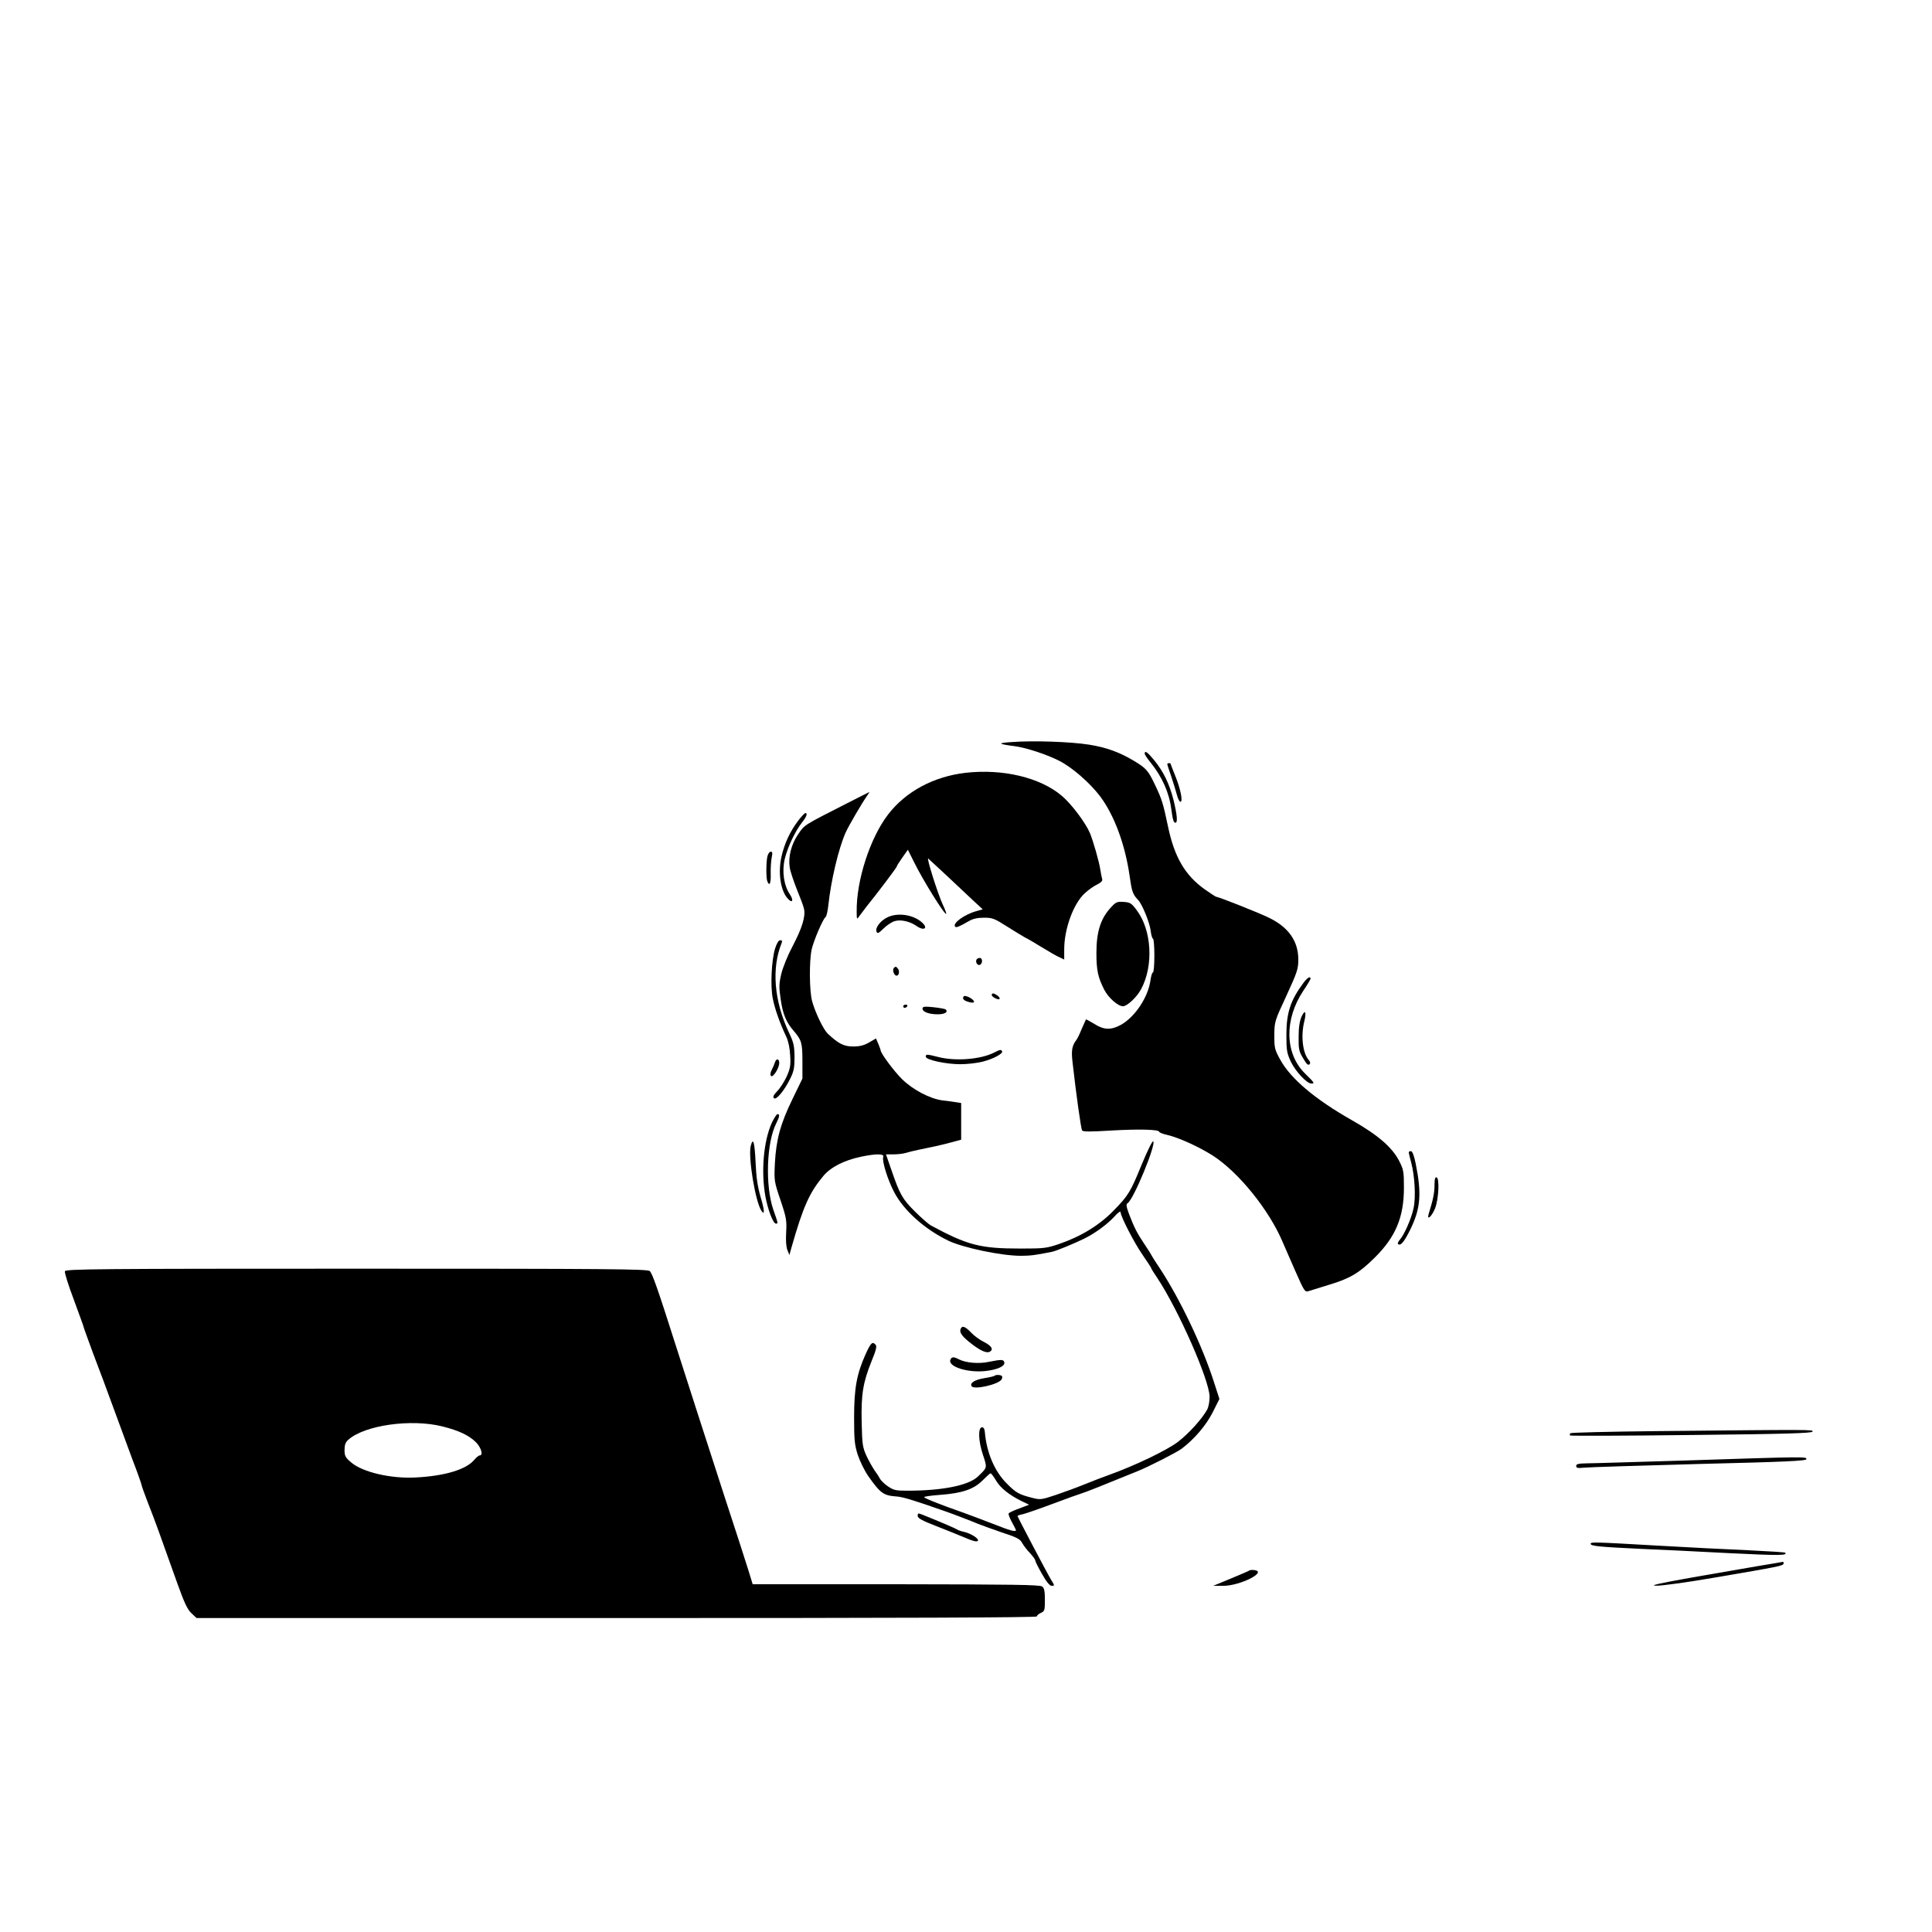 <?xml version="1.0" standalone="no"?>
<!DOCTYPE svg PUBLIC "-//W3C//DTD SVG 20010904//EN"
 "http://www.w3.org/TR/2001/REC-SVG-20010904/DTD/svg10.dtd">
<svg version="1.0" xmlns="http://www.w3.org/2000/svg"
 width="1200pt" height="1200pt" viewBox="0 0 1200 1200"
 preserveAspectRatio="xMidYMid meet">

<g transform="translate(0,1200) scale(0.1,-0.1)"
fill="#000000" stroke="none">
<path d="M6285 7391 c-93 -6 -89 -12 20 -26 72 -10 199 -52 275 -91 80 -41
189 -136 253 -220 88 -118 155 -298 183 -493 14 -99 19 -115 53 -151 26 -27
72 -141 78 -191 3 -27 10 -49 14 -49 5 0 9 -47 9 -105 0 -58 -4 -105 -9 -105
-5 0 -11 -21 -15 -47 -14 -106 -95 -228 -183 -278 -61 -34 -107 -33 -167 6
-27 16 -50 29 -51 27 -1 -2 -13 -28 -26 -58 -12 -30 -27 -62 -34 -70 -27 -36
-32 -66 -23 -140 22 -195 52 -411 59 -421 5 -9 50 -9 180 -1 173 10 299 7 299
-8 0 -4 24 -14 53 -20 71 -17 198 -75 282 -129 160 -104 348 -337 432 -536 12
-27 47 -109 79 -181 56 -127 59 -131 83 -123 15 5 71 22 126 39 130 39 187 73
282 167 131 129 183 252 183 435 0 100 -2 113 -29 166 -43 85 -133 163 -294
254 -229 130 -379 257 -444 374 -36 65 -38 74 -38 154 1 84 1 86 75 245 67
146 74 166 74 225 0 113 -59 199 -179 258 -57 29 -317 132 -331 132 -4 0 -35
21 -71 46 -122 87 -188 199 -228 389 -31 148 -39 172 -81 260 -42 89 -56 104
-129 148 -91 55 -174 85 -282 102 -113 18 -348 26 -478 16z"/>
<path d="M7110 7319 c0 -6 15 -29 34 -52 74 -91 118 -190 131 -292 9 -66 14
-85 26 -85 15 0 10 50 -12 141 -26 101 -62 176 -120 247 -42 51 -59 63 -59 41z"/>
<path d="M7250 7254 c0 -3 11 -38 25 -77 13 -40 29 -91 35 -114 6 -24 16 -43
22 -43 17 0 0 82 -33 163 -16 40 -29 73 -29 75 0 1 -4 2 -10 2 -5 0 -10 -3
-10 -6z"/>
<path d="M5998 7200 c-199 -23 -372 -116 -482 -259 -112 -146 -198 -411 -195
-605 0 -44 2 -48 12 -32 7 10 29 39 49 65 70 86 188 243 188 249 0 4 16 29 35
56 l34 48 39 -78 c54 -110 190 -329 199 -320 2 2 -7 28 -21 57 -31 66 -105
301 -90 286 3 -2 58 -54 122 -113 64 -60 139 -130 166 -156 l50 -46 -39 -11
c-76 -21 -152 -77 -132 -97 7 -7 24 0 87 36 24 14 53 20 92 20 52 0 65 -5 140
-53 46 -29 97 -60 113 -69 17 -8 66 -37 110 -64 44 -27 92 -55 108 -61 l27
-13 0 63 c0 129 58 286 129 350 23 21 57 45 77 54 22 11 33 22 30 32 -3 9 -8
36 -12 61 -7 48 -44 176 -64 225 -27 64 -116 183 -175 232 -134 114 -366 169
-597 143z"/>
<path d="M5260 7010 c-271 -138 -262 -132 -302 -191 -43 -62 -63 -141 -53
-206 3 -24 24 -85 44 -136 21 -51 42 -106 45 -123 10 -47 -12 -118 -70 -229
-30 -56 -61 -132 -71 -173 -15 -64 -15 -83 -4 -159 13 -91 34 -142 80 -195 50
-58 55 -76 55 -190 l0 -107 -62 -128 c-75 -154 -101 -251 -109 -398 -5 -108
-5 -112 35 -230 37 -110 39 -126 35 -200 -3 -52 0 -91 8 -110 l12 -30 14 50
c72 252 111 338 197 441 46 55 129 97 232 119 95 20 148 20 140 -1 -9 -24 27
-141 68 -219 60 -114 188 -229 336 -301 92 -44 329 -94 451 -94 58 0 90 4 194
25 28 6 139 52 200 82 70 35 143 89 187 137 20 23 37 35 38 28 0 -27 84 -190
136 -265 30 -43 54 -81 54 -83 0 -3 17 -31 39 -63 131 -198 322 -631 324 -736
0 -29 -6 -63 -15 -80 -32 -58 -114 -149 -182 -201 -67 -51 -259 -144 -425
-204 -42 -15 -112 -42 -156 -60 -44 -18 -123 -47 -176 -65 -90 -30 -98 -31
-145 -19 -84 21 -104 32 -160 89 -77 76 -126 193 -137 320 -1 19 -8 30 -17 30
-26 0 -24 -84 5 -170 27 -83 29 -78 -30 -135 -57 -56 -220 -89 -440 -89 -71 0
-84 3 -120 27 -22 15 -44 37 -50 48 -5 11 -20 34 -33 51 -12 18 -35 58 -50 90
-24 53 -27 70 -30 208 -4 174 8 248 62 382 27 65 33 90 25 100 -20 23 -30 14
-63 -59 -55 -123 -71 -211 -71 -393 0 -140 3 -169 23 -232 13 -39 42 -98 64
-130 77 -109 95 -122 178 -128 39 -3 99 -21 310 -95 51 -18 160 -60 195 -75
17 -7 81 -30 144 -52 98 -32 117 -42 130 -67 9 -16 31 -45 49 -63 17 -19 32
-39 32 -45 0 -6 19 -44 42 -84 29 -51 48 -74 61 -74 18 0 18 2 -4 37 -27 45
-209 391 -209 397 0 2 15 8 33 11 17 4 102 33 187 65 85 32 166 61 180 65 21
6 135 51 345 137 74 30 246 118 275 140 80 61 151 145 192 225 l42 84 -33 102
c-72 226 -212 519 -337 709 -27 40 -51 78 -53 83 -2 6 -21 35 -41 65 -46 68
-65 105 -96 186 -19 51 -21 65 -10 71 36 21 178 365 159 384 -5 5 -35 -56 -72
-145 -69 -169 -82 -191 -174 -285 -89 -92 -205 -162 -340 -208 -76 -26 -94
-28 -237 -28 -252 0 -329 20 -559 144 -14 8 -59 47 -99 87 -77 76 -94 107
-147 262 l-32 92 47 0 c26 0 60 4 76 9 16 5 53 14 82 20 28 6 76 16 105 22 28
6 76 18 105 26 l52 14 0 114 0 114 -32 5 c-18 3 -55 8 -83 11 -78 10 -185 66
-252 132 -50 49 -133 161 -133 179 0 2 -6 20 -14 39 l-15 35 -43 -25 c-31 -18
-58 -25 -99 -25 -58 0 -92 18 -158 80 -28 28 -77 130 -97 202 -17 64 -18 247
-3 319 12 55 71 193 87 203 5 3 13 36 17 73 16 152 63 351 107 451 20 44 101
183 134 230 9 12 15 22 13 22 -2 -1 -65 -32 -139 -70z m926 -4205 c27 -47 84
-92 162 -130 l44 -21 -60 -23 c-34 -12 -64 -26 -67 -31 -3 -5 6 -29 20 -54 14
-25 25 -47 25 -50 0 -13 -36 -3 -142 39 -62 24 -144 55 -183 69 -149 52 -245
91 -245 97 0 4 44 10 98 14 138 10 210 35 264 89 24 24 46 44 50 45 4 1 19
-19 34 -44z"/>
<path d="M4958 6903 c-52 -69 -85 -141 -104 -223 -22 -98 -7 -207 36 -258 30
-36 43 -17 16 23 -37 55 -50 141 -32 219 18 74 64 172 107 227 29 36 37 59 21
59 -4 0 -24 -21 -44 -47z"/>
<path d="M4766 6679 c-8 -40 -8 -133 0 -153 13 -34 23 -13 21 47 -1 34 2 79 6
100 6 29 5 37 -6 37 -8 0 -17 -14 -21 -31z"/>
<path d="M6904 6368 c-67 -70 -94 -153 -94 -288 0 -106 10 -152 49 -228 26
-50 85 -102 116 -102 26 0 87 57 113 107 78 145 66 366 -28 490 -32 43 -40 48
-80 51 -40 3 -49 -1 -76 -30z"/>
<path d="M5511 6302 c-43 -21 -76 -65 -67 -88 6 -15 12 -12 44 19 21 21 52 41
70 46 37 11 94 -2 134 -30 48 -34 76 -14 33 23 -55 48 -151 61 -214 30z"/>
<path d="M4814 6108 c-22 -73 -30 -233 -14 -310 12 -63 44 -154 84 -238 13
-28 22 -72 24 -117 4 -61 0 -80 -22 -130 -15 -32 -41 -73 -59 -91 -22 -23 -28
-35 -20 -43 14 -14 64 46 101 121 23 46 27 68 27 135 -1 69 -5 89 -34 150 -93
197 -110 400 -46 558 5 12 2 17 -9 17 -10 0 -21 -18 -32 -52z"/>
<path d="M6066 6041 c-10 -15 5 -40 20 -34 18 7 18 43 0 43 -8 0 -17 -4 -20
-9z"/>
<path d="M5553 5989 c-13 -13 0 -49 16 -49 15 0 20 28 8 44 -10 13 -15 14 -24
5z"/>
<path d="M8098 5898 c-83 -111 -108 -188 -108 -327 0 -96 3 -112 28 -166 29
-60 99 -135 127 -135 23 0 19 5 -39 62 -126 124 -130 335 -11 514 25 37 45 71
45 75 0 18 -18 8 -42 -23z"/>
<path d="M6160 5820 c0 -12 40 -33 48 -25 4 4 -2 13 -12 21 -23 16 -36 18 -36
4z"/>
<path d="M5984 5809 c-8 -14 5 -26 39 -34 37 -10 35 10 -2 30 -21 10 -32 12
-37 4z"/>
<path d="M5610 5750 c0 -5 4 -10 9 -10 6 0 13 5 16 10 3 6 -1 10 -9 10 -9 0
-16 -4 -16 -10z"/>
<path d="M5730 5735 c0 -20 40 -35 95 -35 43 0 66 14 49 30 -5 4 -39 10 -76
14 -58 6 -68 4 -68 -9z"/>
<path d="M8084 5685 c-12 -28 -18 -66 -18 -125 -1 -76 2 -90 28 -133 20 -35
31 -46 39 -38 7 7 6 16 -5 28 -37 43 -49 150 -27 238 15 61 5 79 -17 30z"/>
<path d="M6176 5463 c-82 -43 -242 -56 -349 -28 -71 18 -77 18 -77 2 0 -20
124 -47 215 -47 42 0 105 7 139 16 67 17 129 51 120 65 -7 11 -12 10 -48 -8z"/>
<path d="M4814 5403 c-3 -10 -12 -31 -20 -47 -10 -19 -11 -33 -5 -39 12 -12
51 49 51 81 0 26 -18 30 -26 5z"/>
<path d="M4794 5026 c-51 -112 -68 -301 -40 -457 15 -82 48 -169 65 -169 15 0
15 -2 -16 87 -51 149 -42 417 18 535 21 42 24 58 8 58 -5 0 -21 -24 -35 -54z"/>
<path d="M4663 4883 c-17 -69 28 -344 66 -403 22 -33 20 3 -5 86 -19 67 -27
121 -31 217 -6 123 -15 156 -30 100z"/>
<path d="M8750 4843 c0 -5 7 -33 15 -63 22 -82 30 -215 15 -284 -13 -63 -58
-166 -86 -197 -9 -10 -14 -22 -11 -25 15 -16 38 11 76 88 65 132 72 224 34
411 -10 50 -21 77 -29 77 -8 0 -14 -3 -14 -7z"/>
<path d="M8910 4638 c0 -47 -9 -91 -36 -177 -14 -47 20 -16 40 35 22 58 28
185 9 191 -9 3 -13 -10 -13 -49z"/>
<path d="M403 4104 c-3 -8 22 -88 56 -178 33 -90 61 -166 61 -170 0 -3 27 -77
59 -164 33 -86 88 -233 122 -327 34 -93 88 -240 120 -326 33 -85 59 -160 59
-165 0 -5 19 -56 41 -114 40 -101 64 -167 182 -499 43 -120 62 -159 87 -182
l31 -29 2610 0 c1769 0 2609 3 2609 10 0 6 11 16 25 22 23 10 25 16 25 81 0
55 -4 73 -17 83 -15 11 -184 13 -908 14 l-890 0 -27 88 c-15 48 -81 254 -148
457 -146 452 -197 608 -300 930 -117 368 -148 454 -164 470 -13 13 -250 15
-1821 15 -1623 0 -1806 -2 -1812 -16z m2346 -964 c102 -26 164 -55 207 -98 33
-33 47 -82 23 -82 -6 0 -21 -13 -34 -28 -50 -60 -184 -100 -365 -109 -152 -8
-328 33 -398 93 -37 31 -42 41 -42 78 0 31 6 48 23 63 101 91 390 132 586 83z"/>
<path d="M5966 3744 c-8 -22 13 -49 74 -95 54 -41 91 -56 109 -44 23 14 9 36
-36 59 -27 13 -64 40 -82 60 -38 39 -56 45 -65 20z"/>
<path d="M5903 3554 c-16 -42 105 -81 215 -70 76 8 125 30 120 54 -4 19 -18
19 -98 3 -61 -13 -140 -6 -182 15 -35 18 -47 18 -55 -2z"/>
<path d="M6178 3455 c-3 -3 -32 -10 -64 -15 -60 -10 -92 -30 -79 -50 15 -24
167 11 186 42 4 7 5 16 3 20 -6 9 -38 11 -46 3z"/>
<path d="M10283 3111 c-287 -3 -525 -9 -529 -13 -4 -5 -5 -11 -2 -14 4 -3 343
-2 754 3 583 6 748 11 752 21 4 13 10 13 -975 3z"/>
<path d="M10480 2929 c-305 -9 -585 -18 -622 -18 -54 -1 -68 -4 -68 -16 0 -13
9 -15 48 -11 26 3 347 13 715 23 534 13 667 19 667 30 0 16 -3 16 -740 -8z"/>
<path d="M5700 2583 c1 -13 30 -29 113 -61 62 -24 143 -57 181 -73 46 -20 72
-27 79 -20 12 12 -42 47 -88 57 -16 3 -34 10 -40 14 -8 6 -106 48 -213 91 -31
12 -32 12 -32 -8z"/>
<path d="M9880 2411 c0 -14 54 -19 305 -31 121 -5 372 -17 557 -27 307 -15
363 -15 346 3 -3 3 -105 9 -226 15 -122 5 -377 18 -569 29 -400 23 -413 23
-413 11z"/>
<path d="M10920 2273 c-572 -98 -694 -121 -633 -122 34 -1 194 21 355 49 417
71 431 74 436 88 2 6 0 11 -5 11 -4 -1 -73 -13 -153 -26z"/>
<path d="M7759 2245 c-3 -3 -55 -25 -115 -50 l-109 -45 62 0 c106 0 279 88
193 98 -14 2 -28 0 -31 -3z"/>
</g>
</svg>
